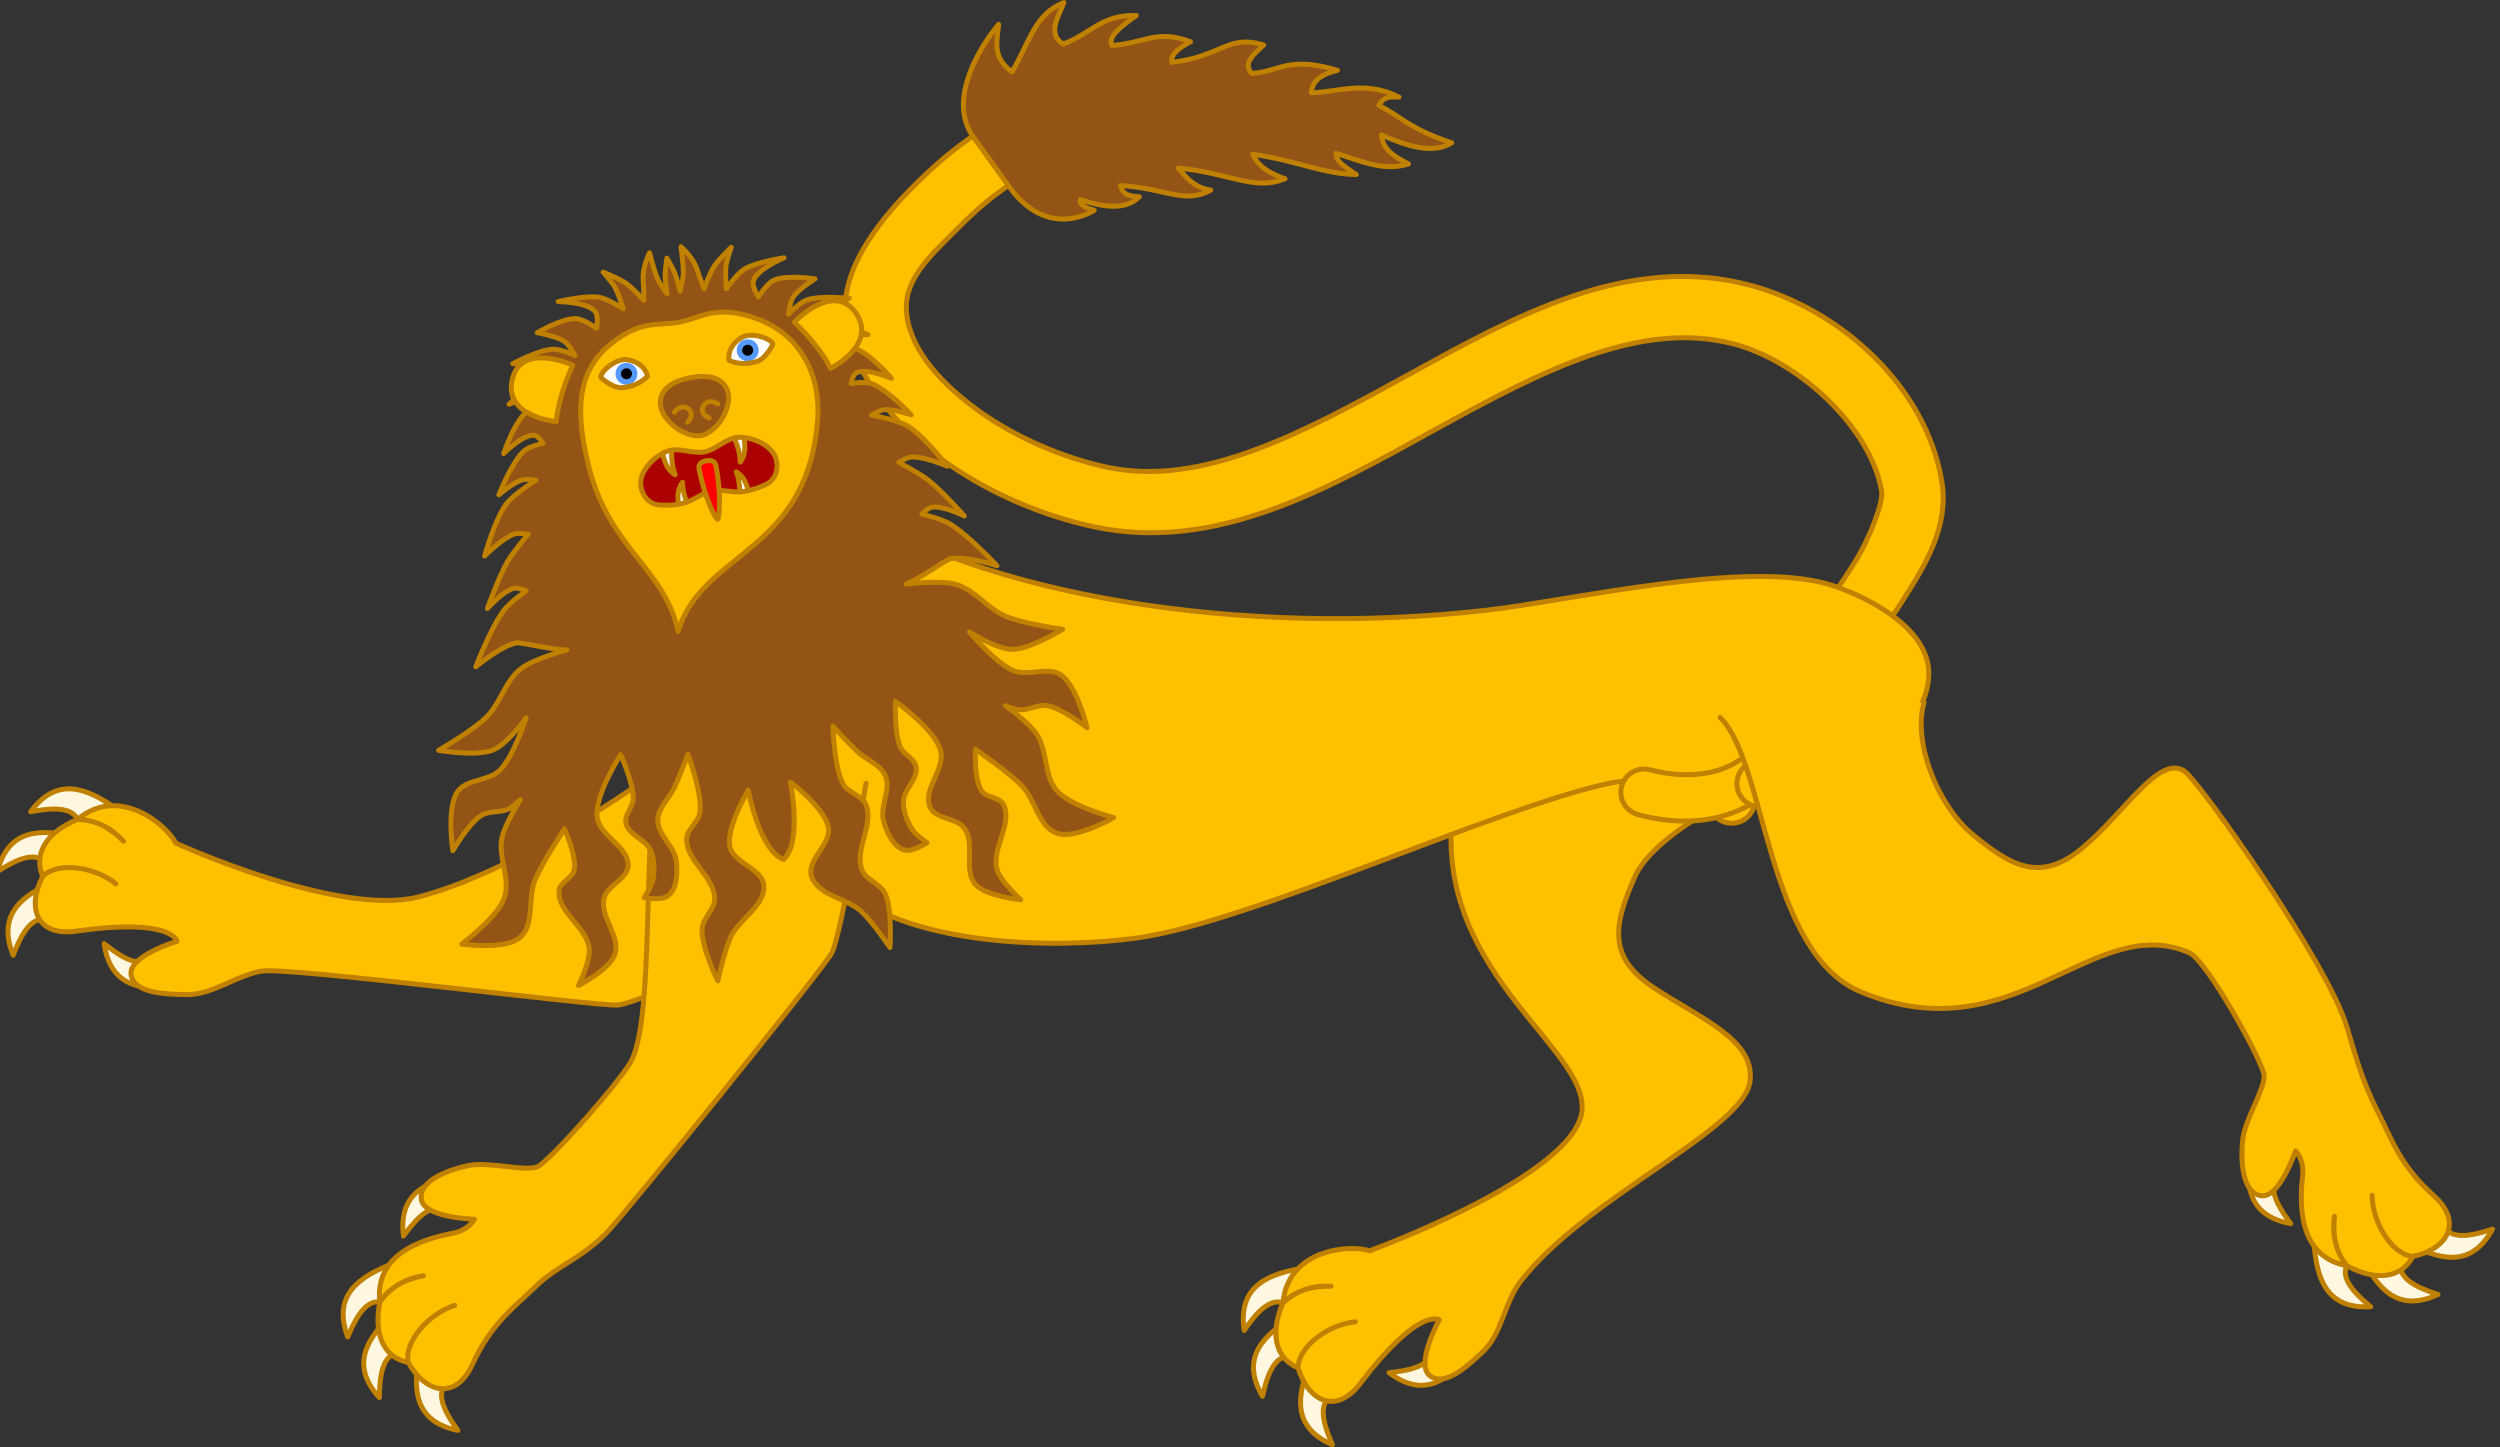 <?xml version="1.0" encoding="UTF-8" standalone="no"?>
<!-- Created with Inkscape (http://www.inkscape.org/) -->

<svg
   width="501"
   height="290.041"
   id="svg4503"
   version="1.1"
   inkscape:version="1.3 (0e150ed6c4, 2023-07-21)"
   sodipodi:docname="leopard.svg"
   inkscape:export-filename="C:\Users\厂永刄先生\Documents\GXI3CW2\,pjóŭ\Hispanie.png"
   inkscape:export-xdpi="96"
   inkscape:export-ydpi="96"
   xmlns:inkscape="http://www.inkscape.org/namespaces/inkscape"
   xmlns:sodipodi="http://sodipodi.sourceforge.net/DTD/sodipodi-0.dtd"
   xmlns:xlink="http://www.w3.org/1999/xlink"
   xmlns="http://www.w3.org/2000/svg"
   xmlns:svg="http://www.w3.org/2000/svg"
   xmlns:rdf="http://www.w3.org/1999/02/22-rdf-syntax-ns#"
   xmlns:cc="http://creativecommons.org/ns#"
   xmlns:dc="http://purl.org/dc/elements/1.1/">
  <rect width="100%" height="100%" fill="#333333" stroke="none"/>
  <defs
     id="defs4505">
    <linearGradient
       id="linearGradient20777">
      <stop
         style="stop-color:#ffffff;stop-opacity:1;"
         offset="0"
         id="stop20779" />
      <stop
         style="stop-color:#ffffff;stop-opacity:0;"
         offset="1"
         id="stop20781" />
    </linearGradient>
    <clipPath
       clipPathUnits="userSpaceOnUse"
       id="clipPath5161">
      <path
         sodipodi:nodetypes="csscsscc"
         inkscape:connector-curvature="0"
         id="path5163"
         d="m 2120.788,-898.573 v 386.945 c 0,60.446 40.8,97.588 95.85,117.048 44.377,15.687 101.473,23.236 152.961,58.241 51.488,-35.005 108.584,-42.554 152.961,-58.241 55.05,-19.46 95.85,-56.602 95.85,-117.048 v -386.945 z"
         style="fill:#002dc0;fill-opacity:1;stroke:none;stroke-width:1;stroke-linecap:butt;stroke-linejoin:miter;stroke-miterlimit:4;stroke-dasharray:none;stroke-opacity:1" />
    </clipPath>
    <clipPath
       clipPathUnits="userSpaceOnUse"
       id="clipPath9925">
      <path
         sodipodi:nodetypes="ccsscc"
         inkscape:connector-curvature="0"
         id="path9927"
         d="m 2888.22,-898.573 h -248.81 v 386.945 c 0,60.446 40.8,97.588 95.85,117.048 44.377,15.687 101.473,23.236 152.961,58.241 z"
         style="fill:#002dc0;fill-opacity:1;stroke:none;stroke-width:1;stroke-linecap:butt;stroke-linejoin:miter;stroke-miterlimit:4;stroke-dasharray:none;stroke-opacity:1" />
    </clipPath>
    <linearGradient
       inkscape:collect="always"
       id="linearGradient1637">
      <stop
         style="stop-color:#0035e0;stop-opacity:1"
         offset="0"
         id="stop1633" />
      <stop
         id="stop1641"
         offset="0.682"
         style="stop-color:#0035e0;stop-opacity:1" />
      <stop
         style="stop-color:#002dc0;stop-opacity:1"
         offset="1"
         id="stop1635" />
    </linearGradient>
    <radialGradient
       inkscape:collect="always"
       xlink:href="#linearGradient1637"
       id="radialGradient4122"
       gradientUnits="userSpaceOnUse"
       gradientTransform="matrix(0.249,0.373,-0.787,0.526,113.711,65.308)"
       cx="-52.547"
       cy="124.029"
       fx="-52.547"
       fy="124.029"
       r="110.198" />
    <radialGradient
       inkscape:collect="always"
       xlink:href="#linearGradient1637"
       id="radialGradient4132"
       gradientUnits="userSpaceOnUse"
       gradientTransform="matrix(0.249,0.373,-0.787,0.526,113.711,65.308)"
       cx="-52.547"
       cy="124.029"
       fx="-52.547"
       fy="124.029"
       r="110.198" />
    <radialGradient
       inkscape:collect="always"
       xlink:href="#linearGradient1637"
       id="radialGradient4142"
       gradientUnits="userSpaceOnUse"
       gradientTransform="matrix(0.249,0.373,-0.787,0.526,113.711,65.308)"
       cx="-52.547"
       cy="124.029"
       fx="-52.547"
       fy="124.029"
       r="110.198" />
  </defs>
  <sodipodi:namedview
     id="base"
     pagecolor="#ffffff"
     bordercolor="#666666"
     borderopacity="1.0"
     inkscape:pageopacity="0.0"
     inkscape:pageshadow="2"
     inkscape:zoom="0.99999996"
     inkscape:cx="90.000004"
     inkscape:cy="271.50001"
     inkscape:document-units="px"
     inkscape:current-layer="layer2"
     showgrid="false"
     inkscape:window-width="1920"
     inkscape:window-height="1009"
     inkscape:window-x="-8"
     inkscape:window-y="-8"
     inkscape:window-maximized="1"
     fit-margin-top="0"
     fit-margin-left="0"
     fit-margin-right="0"
     fit-margin-bottom="0"
     showguides="false"
     inkscape:guide-bbox="true"
     inkscape:snap-nodes="true"
     inkscape:snap-smooth-nodes="false"
     inkscape:object-nodes="true"
     inkscape:snap-intersection-paths="false"
     inkscape:pagecheckerboard="true"
     inkscape:object-paths="false"
     inkscape:showpageshadow="false"
     borderlayer="false"
     inkscape:deskcolor="#505050" />
  <g
     inkscape:groupmode="layer"
     id="layer2"
     inkscape:label="Layer"
     style="display:inline"
     transform="translate(-2878.334,-4.008)">
    <g
       id="g7927"
       transform="translate(-600)" />
    <g
       id="g14038"
       transform="matrix(0.643,0,0,0.643,-1180.784,218.855)" />
    <g
       id="g5469"
       style="display:inline;stroke-width:1;stroke-miterlimit:4;stroke-dasharray:none"
       transform="matrix(0.643,0,0,0.643,1574.38,-406.271)">
      <g
         style="fill:#ffe24b;fill-opacity:1;stroke-width:1.102;stroke-miterlimit:4;stroke-dasharray:none"
         transform="matrix(0.899,0,0,0.917,-1847.807,527.007)"
         id="g5471">
        <g
           style="fill:#ffe24b;fill-opacity:1;stroke-width:1.102;stroke-miterlimit:4;stroke-dasharray:none"
           id="g5473" />
        <g
           style="display:inline;fill:#ffe24b;fill-opacity:1;stroke-width:1.102;stroke-miterlimit:4;stroke-dasharray:none"
           id="g5477"
           transform="matrix(-1,0,0,1,5279.073,0)" />
      </g>
      <g
         style="fill:#ffe24b;fill-opacity:1;stroke-width:1.102;stroke-miterlimit:4;stroke-dasharray:none"
         transform="matrix(-0.899,0,0,0.917,2847.757,527.007)"
         id="g5479">
        <g
           style="fill:#ffe24b;fill-opacity:1;stroke-width:1.102;stroke-miterlimit:4;stroke-dasharray:none"
           id="g5481" />
        <g
           style="display:inline;fill:#ffe24b;fill-opacity:1;stroke-width:1.102;stroke-miterlimit:4;stroke-dasharray:none"
           id="g5485"
           transform="matrix(-1,0,0,1,5279.073,0)" />
      </g>
    </g>
    <g
       id="g34631"
       transform="matrix(0.643,0,0,0.643,219.751,-231.693)" />
    <g
       id="g34628"
       transform="matrix(0.578,0,0,0.59,1138.395,-148.453)"
       style="fill:#ffe24b;fill-opacity:1;stroke-width:1.102;stroke-miterlimit:4;stroke-dasharray:none">
      <g
         id="g34630"
         style="fill:#ffe24b;fill-opacity:1;stroke-width:1.102;stroke-miterlimit:4;stroke-dasharray:none" />
      <g
         transform="matrix(-1,0,0,1,5279.073,0)"
         id="g34632"
         style="display:inline;fill:#ffe24b;fill-opacity:1;stroke-width:1.102;stroke-miterlimit:4;stroke-dasharray:none" />
    </g>
    <g
       id="g34634"
       transform="matrix(-0.578,0,0,0.59,4159.15,-148.453)"
       style="fill:#ffe24b;fill-opacity:1;stroke-width:1.102;stroke-miterlimit:4;stroke-dasharray:none">
      <g
         id="g34636"
         style="fill:#ffe24b;fill-opacity:1;stroke-width:1.102;stroke-miterlimit:4;stroke-dasharray:none" />
      <g
         transform="matrix(-1,0,0,1,5279.073,0)"
         id="g34638"
         style="display:inline;fill:#ffe24b;fill-opacity:1;stroke-width:1.102;stroke-miterlimit:4;stroke-dasharray:none" />
    </g>
    <g
       style="fill:#ffe24b;fill-opacity:1;stroke-width:1.102;stroke-miterlimit:4;stroke-dasharray:none"
       transform="matrix(0.578,0,0,0.59,2604.55,-257.769)"
       id="g17894">
      <g
         style="fill:#ffe24b;fill-opacity:1;stroke-width:1.102;stroke-miterlimit:4;stroke-dasharray:none"
         id="g17896" />
      <g
         style="display:inline;fill:#ffe24b;fill-opacity:1;stroke-width:1.102;stroke-miterlimit:4;stroke-dasharray:none"
         id="g17898"
         transform="matrix(-1,0,0,1,5279.073,0)" />
    </g>
    <g
       style="fill:#ffe24b;fill-opacity:1;stroke-width:1.102;stroke-miterlimit:4;stroke-dasharray:none"
       transform="matrix(-0.578,0,0,0.59,5625.305,-257.769)"
       id="g17900">
      <g
         style="fill:#ffe24b;fill-opacity:1;stroke-width:1.102;stroke-miterlimit:4;stroke-dasharray:none"
         id="g17902" />
      <g
         style="display:inline;fill:#ffe24b;fill-opacity:1;stroke-width:1.102;stroke-miterlimit:4;stroke-dasharray:none"
         id="g17904"
         transform="matrix(-1,0,0,1,5279.073,0)" />
    </g>
    <g
       style="display:inline;fill:#ffdb43;fill-opacity:1;stroke:#806600;stroke-width:1.108;stroke-miterlimit:4;stroke-dasharray:none;stroke-opacity:1"
       id="g40608"
       transform="matrix(-0.581,0,0,-0.581,890.203,861.488)" />
    <g
       id="g14038-0"
       transform="matrix(0.451,0,0,0.451,-648.074,257.249)" />
    <g
       id="g5469-5"
       style="display:inline;stroke-width:1;stroke-miterlimit:4;stroke-dasharray:none"
       transform="matrix(0.451,0,0,0.451,1282.9,-180.875)">
      <g
         style="fill:#ffe24b;fill-opacity:1;stroke-width:1.102;stroke-miterlimit:4;stroke-dasharray:none"
         transform="matrix(0.899,0,0,0.917,-1847.807,527.007)"
         id="g5471-4">
        <g
           style="fill:#ffe24b;fill-opacity:1;stroke-width:1.102;stroke-miterlimit:4;stroke-dasharray:none"
           id="g5473-9" />
        <g
           style="display:inline;fill:#ffe24b;fill-opacity:1;stroke-width:1.102;stroke-miterlimit:4;stroke-dasharray:none"
           id="g5477-6"
           transform="matrix(-1,0,0,1,5279.073,0)" />
      </g>
      <g
         style="fill:#ffe24b;fill-opacity:1;stroke-width:1.102;stroke-miterlimit:4;stroke-dasharray:none"
         transform="matrix(-0.899,0,0,0.917,2847.757,527.007)"
         id="g5479-4">
        <g
           style="fill:#ffe24b;fill-opacity:1;stroke-width:1.102;stroke-miterlimit:4;stroke-dasharray:none"
           id="g5481-8" />
        <g
           style="display:inline;fill:#ffe24b;fill-opacity:1;stroke-width:1.102;stroke-miterlimit:4;stroke-dasharray:none"
           id="g5485-3"
           transform="matrix(-1,0,0,1,5279.073,0)" />
      </g>
    </g>
    <g
       id="g34631-0"
       transform="matrix(0.451,0,0,0.451,333.5,-58.521)" />
    <g
       id="g34628-9"
       transform="matrix(0.405,0,0,0.413,977.337,-0.181)"
       style="fill:#ffe24b;fill-opacity:1;stroke-width:1.102;stroke-miterlimit:4;stroke-dasharray:none">
      <g
         id="g34630-6"
         style="fill:#ffe24b;fill-opacity:1;stroke-width:1.102;stroke-miterlimit:4;stroke-dasharray:none" />
      <g
         transform="matrix(-1,0,0,1,5279.073,0)"
         id="g34632-0"
         style="display:inline;fill:#ffe24b;fill-opacity:1;stroke-width:1.102;stroke-miterlimit:4;stroke-dasharray:none" />
    </g>
    <g
       id="g34634-2"
       transform="matrix(-0.405,0,0,0.413,3094.453,-0.181)"
       style="fill:#ffe24b;fill-opacity:1;stroke-width:1.102;stroke-miterlimit:4;stroke-dasharray:none">
      <g
         id="g34636-6"
         style="fill:#ffe24b;fill-opacity:1;stroke-width:1.102;stroke-miterlimit:4;stroke-dasharray:none" />
      <g
         transform="matrix(-1,0,0,1,5279.073,0)"
         id="g34638-8"
         style="display:inline;fill:#ffe24b;fill-opacity:1;stroke-width:1.102;stroke-miterlimit:4;stroke-dasharray:none" />
    </g>
    <g
       style="fill:#ffe24b;fill-opacity:1;stroke-width:1.102;stroke-miterlimit:4;stroke-dasharray:none"
       transform="matrix(0.405,0,0,0.413,2004.902,-76.797)"
       id="g17894-5">
      <g
         style="fill:#ffe24b;fill-opacity:1;stroke-width:1.102;stroke-miterlimit:4;stroke-dasharray:none"
         id="g17896-4" />
      <g
         style="display:inline;fill:#ffe24b;fill-opacity:1;stroke-width:1.102;stroke-miterlimit:4;stroke-dasharray:none"
         id="g17898-4"
         transform="matrix(-1,0,0,1,5279.073,0)" />
    </g>
    <g
       style="fill:#ffe24b;fill-opacity:1;stroke-width:1.102;stroke-miterlimit:4;stroke-dasharray:none"
       transform="matrix(-0.405,0,0,0.413,4122.018,-76.797)"
       id="g17900-7">
      <g
         style="fill:#ffe24b;fill-opacity:1;stroke-width:1.102;stroke-miterlimit:4;stroke-dasharray:none"
         id="g17902-9" />
      <g
         style="display:inline;fill:#ffe24b;fill-opacity:1;stroke-width:1.102;stroke-miterlimit:4;stroke-dasharray:none"
         id="g17904-0"
         transform="matrix(-1,0,0,1,5279.073,0)" />
    </g>
    <g
       style="display:inline;fill:#ffdb43;fill-opacity:1;stroke:#806600;stroke-width:1.108;stroke-miterlimit:4;stroke-dasharray:none;stroke-opacity:1"
       id="g40608-6"
       transform="matrix(-0.407,0,0,-0.407,803.391,707.642)" />
    <g
       id="g2882" />
    <g
       id="g4238"
       transform="translate(3808.484,-968.596)" />
    <g
       id="g26"
       style="fill:#ffc000;fill-opacity:1;stroke-width:0.691;stroke-dasharray:none"
       transform="matrix(1.447,0,0,1.447,-1394.798,88.685)">
      <g
         transform="matrix(1.216,-0.389,0.389,1.216,3161.789,-165.657)"
         id="g5116-9"
         style="fill:#ffc000;fill-opacity:1;stroke:#c08000;stroke-width:0.541;stroke-linecap:round;stroke-linejoin:round;stroke-miterlimit:4;stroke-dasharray:none;stroke-opacity:1"
         inkscape:transform-center-x="39.9702"
         inkscape:transform-center-y="44.838946">
        <path
           sodipodi:nodetypes="ccc"
           inkscape:connector-curvature="0"
           id="path5106-7"
           d="m -91.772,207.137 c -1.42,-1.113 -3.747,0.685 -4.911,1.562 0.8,-4.816 4.315,-5.073 8.345,-4.466"
           style="fill:#fff7df;fill-opacity:1;stroke:#c08000;stroke-width:0.541;stroke-linecap:round;stroke-linejoin:round;stroke-miterlimit:4;stroke-dasharray:none;stroke-opacity:1" />
        <path
           style="fill:#fff7df;fill-opacity:1;stroke:#c08000;stroke-width:0.541;stroke-linecap:round;stroke-linejoin:round;stroke-miterlimit:4;stroke-dasharray:none;stroke-opacity:1"
           d="m -92.995,212.838 c -1.733,-0.504 -3.222,2.031 -3.976,3.279 -1.052,-4.768 2.114,-6.316 6.08,-7.253"
           id="path5108-1-7"
           inkscape:connector-curvature="0"
           sodipodi:nodetypes="ccc" />
        <path
           sodipodi:nodetypes="ccc"
           inkscape:connector-curvature="0"
           id="path5110-3-0"
           d="m -90.081,218.44 c -1.695,0.62 -1.393,3.545 -1.261,4.997 -3.671,-3.219 -2.037,-6.341 0.603,-9.445"
           style="fill:#fff7df;fill-opacity:1;stroke:#c08000;stroke-width:0.541;stroke-linecap:round;stroke-linejoin:round;stroke-miterlimit:4;stroke-dasharray:none;stroke-opacity:1" />
        <path
           style="fill:#fff7df;fill-opacity:1;stroke:#c08000;stroke-width:0.541;stroke-linecap:round;stroke-linejoin:round;stroke-miterlimit:4;stroke-dasharray:none;stroke-opacity:1"
           d="m -78.013,217.124 c -0.795,1.62 -3.672,1.013 -5.102,0.73 2.815,3.989 6.092,2.691 9.456,0.392"
           id="path5112-2"
           inkscape:connector-curvature="0"
           sodipodi:nodetypes="ccc" />
        <path
           sodipodi:nodetypes="csscccccccscssssssc"
           inkscape:connector-curvature="0"
           id="path5114-0-9"
           d="m -30.914,148.931 c -8.802,2.69 -22.548,3.045 -27.143,13.205 -7.448,16.47 7.376,29.814 3.133,35.742 -4.2,5.867 -26.173,6.742 -26.173,6.742 -1.797,-1.322 -8.36,-2.885 -10.675,2.518 2.017,-0.921 3.819,-0.771 5.524,-0.134 -1.688,-0.562 -3.563,-0.83 -5.524,0.134 -2.66,3.076 -2.365,5.737 -0.581,7.21 0.776,-2.265 4.695,-3.468 7.443,-2.859 -2.749,-0.609 -6.668,0.594 -7.443,2.859 -0.044,3.908 2.438,6.104 5.9,3.681 8.66,-6.063 10.277,-3.977 10.277,-3.977 0,0 -3.986,3.783 -2.819,5.469 1.196,1.729 4.365,0.172 6.266,-0.728 2.599,-1.231 3.835,-4.363 6.2,-5.999 9.486,-6.565 28.137,-8.309 30.352,-13.122 1.922,-4.178 -3.202,-8.22 -6.97,-12.986 -3.739,-4.728 -1.776,-7.853 1.796,-11.916 3.258,-3.706 14.354,-5.894 18.597,-4.505"
           style="fill:#ffc000;fill-opacity:1;stroke:#c08000;stroke-width:0.541;stroke-linecap:round;stroke-linejoin:round;stroke-miterlimit:4;stroke-dasharray:none;stroke-opacity:1" />
      </g>
      <g
         transform="matrix(1.251,0.257,-0.257,1.251,3130.765,-53.542)"
         style="fill:#ffc000;fill-opacity:1;stroke:#c08000;stroke-width:0.541;stroke-linecap:round;stroke-linejoin:round;stroke-miterlimit:4;stroke-dasharray:none;stroke-opacity:1"
         id="g5128-4-7"
         inkscape:transform-center-x="77.948991"
         inkscape:transform-center-y="-0.29544396">
        <path
           style="fill:#fff7df;fill-opacity:1;stroke:#c08000;stroke-width:0.541;stroke-linecap:round;stroke-linejoin:round;stroke-miterlimit:4;stroke-dasharray:none;stroke-opacity:1"
           d="m -110.936,109.524 c -1.077,-1.447 -3.795,-0.325 -5.149,0.215 2.038,-4.437 5.497,-3.76 9.225,-2.114"
           id="path5118-9"
           inkscape:connector-curvature="0"
           sodipodi:nodetypes="ccc" />
        <path
           sodipodi:nodetypes="ccc"
           inkscape:connector-curvature="0"
           id="path5120-4-3"
           d="m -113.615,114.702 c -1.539,-0.942 -3.643,1.113 -4.698,2.118 0.239,-4.877 3.701,-5.537 7.773,-5.399"
           style="fill:#fff7df;fill-opacity:1;stroke:#c08000;stroke-width:0.541;stroke-linecap:round;stroke-linejoin:round;stroke-miterlimit:4;stroke-dasharray:none;stroke-opacity:1" />
        <path
           style="fill:#fff7df;fill-opacity:1;stroke:#c08000;stroke-width:0.541;stroke-linecap:round;stroke-linejoin:round;stroke-miterlimit:4;stroke-dasharray:none;stroke-opacity:1"
           d="m -112.277,120.874 c -1.798,0.153 -2.276,3.054 -2.531,4.489 -2.696,-4.071 -0.298,-6.653 3.066,-8.954"
           id="path5122-0"
           inkscape:connector-curvature="0"
           sodipodi:nodetypes="ccc" />
        <path
           sodipodi:nodetypes="ccc"
           inkscape:connector-curvature="0"
           id="path5124-1-5"
           d="m -100.288,122.777 c -1.193,1.354 -3.809,0.012 -5.114,-0.637 1.667,4.589 5.17,4.198 9.021,2.865"
           style="fill:#fff7df;fill-opacity:1;stroke:#c08000;stroke-width:0.541;stroke-linecap:round;stroke-linejoin:round;stroke-miterlimit:4;stroke-dasharray:none;stroke-opacity:1" />
        <path
           style="fill:#ffc000;fill-opacity:1;stroke:#c08000;stroke-width:0.541;stroke-linecap:round;stroke-linejoin:round;stroke-miterlimit:4;stroke-dasharray:none;stroke-opacity:1"
           d="m -48.381,89.491 c 0,0 -13.023,15.088 -24.568,20.789 -8.078,3.988 -27.025,-0.378 -27.025,-0.378 -1.386,-1.748 -7.308,-4.982 -10.961,-0.378 2.188,-0.358 3.887,0.261 5.365,1.323 -1.481,-0.986 -3.219,-1.737 -5.365,-1.323 -3.375,2.268 -3.79,4.914 -2.457,6.804 1.344,-1.982 5.442,-2.111 7.933,-0.801 -2.492,-1.31 -6.589,-1.18 -7.933,0.801 -1.07,3.758 0.747,6.531 4.725,5.103 9.949,-3.572 10.961,-1.134 10.961,-1.134 0,0 -4.84,2.602 -4.158,4.536 0.7,1.983 4.167,1.314 6.237,0.945 2.831,-0.504 4.88,-3.114 7.56,-4.158 2.69,-1.048 36.267,-3.543 38.554,-4.158 2.016,-0.542 15.686,-10.394 15.686,-10.394"
           id="path5126-8-3"
           inkscape:connector-curvature="0"
           sodipodi:nodetypes="cscccccccscssssc" />
      </g>
      <path
         sodipodi:nodetypes="sssssssssssssssssssss"
         inkscape:connector-curvature="0"
         id="path5130-6-4"
         d="m 3070.232,-14.984 c 0.89,8.289 6.351,14.929 12.896,19.796 6.545,4.867 14.406,8.142 21.627,9.656 17.038,3.571 32.706,-5.568 47.38,-13.644 14.674,-8.076 28.25,-15.073 41.105,-11.696 9.132,2.399 19.033,11.704 20.461,20.446 0.221,1.354 -1.49,6.264 -3.968,10.16 -2.478,3.896 -3.259,4.844 -5.122,6.954 -3.758,4.258 2.697,9.856 6.38,5.533 1.825,-2.143 3.004,-3.455 5.867,-7.957 2.863,-4.502 6.185,-9.873 5.176,-16.051 -2.175,-13.313 -14.167,-23.975 -26.649,-27.254 -16.879,-4.435 -32.605,4.366 -47.321,12.465 -14.716,8.099 -28.528,15.512 -41.579,12.777 -5.986,-1.255 -12.953,-4.176 -18.319,-8.166 -5.366,-3.99 -9.476,-8.825 -9.547,-13.981 -0.056,-4.12 3.652,-7.459 6.351,-10.185 3.789,-3.827 5.466,-5.079 7.768,-6.699 4.656,-3.277 -0.356,-10.231 -4.937,-6.851 -2.265,1.671 -4.471,3.168 -8.823,7.6 -4.53,4.613 -9.387,11.129 -8.746,17.096 z"
         style="color:#000000;font-style:normal;font-variant:normal;font-weight:normal;font-stretch:normal;font-size:medium;line-height:normal;font-family:sans-serif;font-variant-ligatures:normal;font-variant-position:normal;font-variant-caps:normal;font-variant-numeric:normal;font-variant-alternates:normal;font-feature-settings:normal;text-indent:0;text-align:start;text-decoration:none;text-decoration-line:none;text-decoration-style:solid;text-decoration-color:#000000;letter-spacing:normal;word-spacing:normal;text-transform:none;writing-mode:lr-tb;direction:ltr;text-orientation:mixed;dominant-baseline:auto;baseline-shift:baseline;text-anchor:start;white-space:normal;shape-padding:0;clip-rule:nonzero;display:inline;overflow:visible;visibility:visible;isolation:auto;mix-blend-mode:normal;color-interpolation:sRGB;color-interpolation-filters:linearRGB;solid-color:#000000;solid-opacity:1;fill:#ffc000;fill-opacity:1;fill-rule:nonzero;stroke:#c08000;stroke-width:0.691;stroke-linecap:round;stroke-linejoin:round;stroke-miterlimit:4;stroke-dasharray:none;stroke-dashoffset:0;stroke-opacity:1;color-rendering:auto;image-rendering:auto;shape-rendering:auto;text-rendering:auto;enable-background:accumulate"
         inkscape:transform-center-x="73.687798"
         inkscape:transform-center-y="-37.079737" />
      <path
         sodipodi:nodetypes="cssssssscc"
         inkscape:connector-curvature="0"
         id="path5132-1-3"
         d="m 3050.508,32.902 c 0,0 10.944,24.672 19.839,31.936 9.234,7.542 28.548,8.19 40.354,6.526 15.794,-2.227 49.673,-18.094 65.277,-21.401 8.231,-1.744 17.255,3.888 25.215,1.162 7.888,-2.702 18.849,-7.894 19.035,-16.23 0.134,-5.992 -7.476,-10.328 -13.148,-12.265 -11.361,-3.879 -35.935,1.944 -47.86,3.329 -34.084,3.959 -70.685,-2.104 -89.257,-14.823 z"
         style="fill:#ffc000;fill-opacity:1;stroke:#c08000;stroke-width:0.691;stroke-linecap:round;stroke-linejoin:round;stroke-miterlimit:4;stroke-dasharray:none;stroke-opacity:1" />
      <g
         transform="matrix(0.33,-1.233,1.233,0.33,2998.762,-33.189)"
         id="g5140-6-5"
         style="fill:#ffc000;fill-opacity:1;stroke:#c08000;stroke-width:0.541;stroke-linecap:round;stroke-linejoin:round;stroke-miterlimit:4;stroke-dasharray:none;stroke-opacity:1">
        <path
           style="opacity:1;fill:#ffc000;fill-opacity:1;fill-rule:nonzero;stroke:#c08000;stroke-width:0.541;stroke-linecap:round;stroke-linejoin:round;stroke-miterlimit:4;stroke-dasharray:none;stroke-dashoffset:0;stroke-opacity:1;paint-order:markers fill stroke"
           d="m -22.837,164.264 a 2.516,2.516 0 0 1 -2.516,2.516 2.516,2.516 0 0 1 -2.516,-2.516 2.516,2.516 0 0 1 2.516,-2.516 2.516,2.516 0 0 1 2.516,2.516 z"
           id="path5134-9"
           inkscape:connector-curvature="0" />
        <path
           inkscape:connector-curvature="0"
           style="opacity:1;fill:#ffc000;fill-opacity:1;fill-rule:nonzero;stroke:#c08000;stroke-width:0.541;stroke-linecap:round;stroke-linejoin:round;stroke-miterlimit:4;stroke-dasharray:none;stroke-dashoffset:0;stroke-opacity:1;paint-order:markers fill stroke"
           d="m -17.693,165.712 c -5.143,-1.447 -6.783,-6.686 -6.787,-10.859 -0.001,-1.389 -1.126,-2.516 -2.516,-2.516 -1.389,0 -2.516,1.126 -2.516,2.516 0,5.063 1.644,9.411 5.218,12.456"
           id="path5136-1-2"
           sodipodi:nodetypes="cscsc" />
        <path
           id="path5138-4-9"
           d="m -20.321,166.78 a 2.516,2.516 0 0 1 -2.516,2.516 2.516,2.516 0 0 1 -2.516,-2.516 2.516,2.516 0 0 1 2.516,-2.516 2.516,2.516 0 0 1 2.516,2.516 z"
           style="opacity:1;fill:#ffc000;fill-opacity:1;fill-rule:nonzero;stroke:#c08000;stroke-width:0.541;stroke-linecap:round;stroke-linejoin:round;stroke-miterlimit:4;stroke-dasharray:none;stroke-dashoffset:0;stroke-opacity:1;paint-order:markers fill stroke"
           inkscape:connector-curvature="0" />
      </g>
      <g
         transform="matrix(0.902,-0.903,0.903,0.902,3006.867,-77.162)"
         id="g5154-7-4"
         style="fill:#ffc000;fill-opacity:1;stroke:#c08000;stroke-width:0.541;stroke-linecap:round;stroke-linejoin:round;stroke-miterlimit:4;stroke-dasharray:none;stroke-opacity:1"
         inkscape:transform-center-x="40.025684"
         inkscape:transform-center-y="45.044304">
        <g
           id="g5144-6-8"
           transform="rotate(7.978,-102.446,129.137)"
           style="fill:#ffc000;fill-opacity:1;stroke:#c08000;stroke-width:0.541;stroke-linecap:round;stroke-linejoin:round;stroke-miterlimit:4;stroke-dasharray:none;stroke-opacity:1">
          <path
             sodipodi:nodetypes="ccc"
             inkscape:connector-curvature="0"
             id="path5142-82-2"
             d="m -102.074,107.002 c -0.933,-1.544 -3.746,-0.688 -5.146,-0.28 2.455,-4.22 5.833,-3.214 9.386,-1.218"
             style="fill:#fff7df;fill-opacity:1;stroke:#c08000;stroke-width:0.541;stroke-linecap:round;stroke-linejoin:round;stroke-miterlimit:4;stroke-dasharray:none;stroke-opacity:1" />
        </g>
        <path
           style="fill:#fff7df;fill-opacity:1;stroke:#c08000;stroke-width:0.541;stroke-linecap:round;stroke-linejoin:round;stroke-miterlimit:4;stroke-dasharray:none;stroke-opacity:1"
           d="m -110.936,109.524 c -1.077,-1.447 -3.795,-0.325 -5.149,0.215 2.038,-4.437 5.497,-3.76 9.225,-2.114"
           id="path5146-3"
           inkscape:connector-curvature="0"
           sodipodi:nodetypes="ccc" />
        <path
           sodipodi:nodetypes="ccc"
           inkscape:connector-curvature="0"
           id="path5148-4-4"
           d="m -113.615,114.702 c -1.539,-0.942 -3.643,1.113 -4.698,2.118 0.239,-4.877 3.701,-5.537 7.773,-5.399"
           style="fill:#fff7df;fill-opacity:1;stroke:#c08000;stroke-width:0.541;stroke-linecap:round;stroke-linejoin:round;stroke-miterlimit:4;stroke-dasharray:none;stroke-opacity:1" />
        <path
           style="fill:#fff7df;fill-opacity:1;stroke:#c08000;stroke-width:0.541;stroke-linecap:round;stroke-linejoin:round;stroke-miterlimit:4;stroke-dasharray:none;stroke-opacity:1"
           d="m -112.277,120.874 c -1.798,0.153 -2.276,3.054 -2.531,4.489 -2.696,-4.071 -0.298,-6.653 3.066,-8.954"
           id="path5150-4"
           inkscape:connector-curvature="0"
           sodipodi:nodetypes="ccc" />
        <path
           style="fill:#ffc000;fill-opacity:1;stroke:#c08000;stroke-width:0.541;stroke-linecap:round;stroke-linejoin:round;stroke-miterlimit:4;stroke-dasharray:none;stroke-opacity:1"
           d="m -32.506,78.719 c 0,0 -10.781,6.906 -15.875,10.772 -8.545,6.486 -19.289,18.775 -24.568,20.789 -1.922,0.733 -14.4,1.526 -15.581,0.941 -1.357,-0.672 -3.259,-4.119 -5.112,-5.347 -1.753,-1.161 -4.936,-2.715 -6.22,-1.05 -1.252,1.624 2.533,5.607 2.533,5.607 0,0 -1.24,0.399 -2.646,-0.529 -1.705,-1.125 -7.308,-4.982 -10.961,-0.378 2.188,-0.358 3.887,0.261 5.365,1.323 -1.481,-0.986 -3.219,-1.737 -5.365,-1.323 -3.375,2.268 -3.79,4.914 -2.457,6.804 1.344,-1.982 5.442,-2.111 7.933,-0.801 -2.492,-1.31 -6.589,-1.18 -7.933,0.801 -1.07,3.758 0.759,6.564 4.725,5.103 4.617,-1.701 7.289,-1.195 10.961,-1.134 3.242,0.054 5.603,1.404 9.638,1.323 2.887,-0.058 36.267,-3.543 38.554,-4.158 2.016,-0.542 15.686,-10.394 15.686,-10.394"
           id="path5152-9-1"
           inkscape:connector-curvature="0"
           sodipodi:nodetypes="cssssscsccccccssssc" />
      </g>
      <path
         sodipodi:nodetypes="cccccccccccccccccccccccccccccc"
         inkscape:connector-curvature="0"
         id="path5182-7"
         d="m 3087.802,-39.68 c -3.512,-5.126 1.06,-12.43 3.597,-15.458 -0.184,2.246 -0.986,4.531 1.86,6.581 2.481,-4.319 3.224,-8.067 7.183,-9.605 -0.814,2.075 -2.345,4.296 -0.108,5.751 3.878,-1.449 5.296,-4.105 10.132,-3.956 -2.034,1.461 -4.006,2.916 -3.371,4.142 4.77,-0.357 6.116,-2.266 10.88,-0.51 -2.118,1.1 -2.75,2.021 -2.593,2.848 6.917,-0.775 7.744,-3.938 12.721,-2.399 -1.308,1.253 -2.946,2.481 -1.661,3.936 3.877,-0.208 4.946,-2.489 11.891,-0.431 -2.744,0.655 -3.53,1.796 -3.629,3.106 3.692,-0.062 7.441,-1.774 12.149,0.605 -1.04,-0.051 -2.093,-0.155 -2.799,1.138 3.337,1.727 4.276,3.268 10.099,5.189 -2.582,1.592 -6.066,0.527 -9.739,-1.096 0.172,2.128 1.942,3.088 3.753,4.018 -3.476,1.13 -6.739,-0.474 -10.05,-1.459 -0.037,1.22 1.546,2.036 2.821,2.93 -4.677,-0.058 -8.104,-1.919 -14.349,-2.809 0.871,1.924 2.619,2.732 4.479,3.397 -4.29,1.721 -7.486,-0.75 -14.791,-1.488 1.122,1.345 2.206,2.722 4.505,3.06 -3.664,2.017 -6.313,-0.288 -12.486,-0.632 0.225,1.331 1.381,1.478 2.589,1.556 -1.43,1.42 -3.806,1.892 -8.16,0.382 -0.184,0.912 0.98,1.151 1.916,1.504 -3.712,2.103 -8.25,1.753 -11.903,-3.451 z"
         style="fill:#935415;fill-opacity:1;stroke:#c08000;stroke-width:0.691;stroke-linecap:round;stroke-linejoin:round;stroke-miterlimit:4;stroke-dasharray:none;stroke-opacity:1"
         inkscape:transform-center-x="103.59951"
         inkscape:transform-center-y="-83.077718" />
      <g
         id="g5196-3"
         transform="matrix(-0.596,-1.129,1.129,-0.596,3088.34,56.802)"
         style="fill:#ffc000;fill-opacity:1;stroke:#c08000;stroke-width:0.541;stroke-linecap:round;stroke-linejoin:round;stroke-miterlimit:4;stroke-dasharray:none;stroke-opacity:1"
         inkscape:transform-center-x="-31.835613"
         inkscape:transform-center-y="45.431205">
        <g
           id="g5186-8-9"
           transform="rotate(7.978,-102.446,129.137)"
           style="fill:#ffc000;fill-opacity:1;stroke:#c08000;stroke-width:0.541;stroke-linecap:round;stroke-linejoin:round;stroke-miterlimit:4;stroke-dasharray:none;stroke-opacity:1">
          <path
             sodipodi:nodetypes="ccc"
             inkscape:connector-curvature="0"
             id="path5184-4"
             d="m -102.074,107.002 c -0.933,-1.544 -3.746,-0.688 -5.146,-0.28 2.455,-4.22 5.833,-3.214 9.386,-1.218"
             style="fill:#fff7df;fill-opacity:1;stroke:#c08000;stroke-width:0.541;stroke-linecap:round;stroke-linejoin:round;stroke-miterlimit:4;stroke-dasharray:none;stroke-opacity:1" />
        </g>
        <path
           style="fill:#fff7df;fill-opacity:1;stroke:#c08000;stroke-width:0.541;stroke-linecap:round;stroke-linejoin:round;stroke-miterlimit:4;stroke-dasharray:none;stroke-opacity:1"
           d="m -110.936,109.524 c -1.077,-1.447 -3.795,-0.325 -5.149,0.215 2.038,-4.437 5.497,-3.76 9.225,-2.114"
           id="path5188-4-8"
           inkscape:connector-curvature="0"
           sodipodi:nodetypes="ccc" />
        <path
           sodipodi:nodetypes="ccc"
           inkscape:connector-curvature="0"
           id="path5190-1-5"
           d="m -113.615,114.702 c -1.539,-0.942 -3.643,1.113 -4.698,2.118 0.239,-4.877 3.701,-5.537 7.773,-5.399"
           style="fill:#fff7df;fill-opacity:1;stroke:#c08000;stroke-width:0.541;stroke-linecap:round;stroke-linejoin:round;stroke-miterlimit:4;stroke-dasharray:none;stroke-opacity:1" />
        <path
           style="fill:#fff7df;fill-opacity:1;stroke:#c08000;stroke-width:0.541;stroke-linecap:round;stroke-linejoin:round;stroke-miterlimit:4;stroke-dasharray:none;stroke-opacity:1"
           d="m -112.277,120.874 c -1.798,0.153 -2.276,3.054 -2.531,4.489 -2.696,-4.071 -0.298,-6.653 3.066,-8.954"
           id="path5192-0"
           inkscape:connector-curvature="0"
           sodipodi:nodetypes="ccc" />
        <path
           style="fill:#ffc000;fill-opacity:1;stroke:#c08000;stroke-width:0.541;stroke-linecap:round;stroke-linejoin:round;stroke-miterlimit:4;stroke-dasharray:none;stroke-opacity:1"
           d="m -26.605,77.168 c -6.606,2.174 -24.885,-7.491 -33.472,-0.379 -13.921,11.53 -3.916,26.276 -12.872,33.49 -1.602,1.29 -14.4,1.526 -15.581,0.941 -1.357,-0.672 -3.259,-4.119 -5.112,-5.347 -1.753,-1.161 -4.936,-2.715 -6.22,-1.05 -1.252,1.624 2.533,5.607 2.533,5.607 0,0 -1.24,0.399 -2.646,-0.529 -1.705,-1.125 -7.308,-4.982 -10.961,-0.378 2.188,-0.358 3.887,0.261 5.365,1.323 -1.481,-0.986 -3.219,-1.737 -5.365,-1.323 -3.375,2.268 -3.79,4.914 -2.457,6.804 1.344,-1.982 5.442,-2.111 7.933,-0.801 -2.492,-1.31 -6.589,-1.18 -7.933,0.801 -1.07,3.758 0.759,6.564 4.725,5.103 4.617,-1.701 7.289,-1.195 10.961,-1.134 3.242,0.054 5.685,0.511 9.638,1.323 7.048,1.448 30.935,-1.695 32.75,-2.597 3.006,-1.495 -0.843,-7.693 -2.137,-13.629 -1.284,-5.89 1.85,-7.836 6.843,-9.919 4.554,-1.9 11.918,-1.085 15.121,2.026"
           id="path5194-3-3"
           inkscape:connector-curvature="0"
           sodipodi:nodetypes="cssssscsccccccssssssc" />
      </g>
      <g
         id="g25"
         transform="rotate(-10.977,3341.394,3259.502)"
         style="fill:#ffc000;fill-opacity:1;stroke-width:0.691;stroke-dasharray:none">
        <path
           style="fill:#935415;fill-opacity:1;stroke:#c08000;stroke-width:0.691;stroke-linecap:round;stroke-linejoin:round;stroke-miterlimit:4;stroke-dasharray:none;stroke-opacity:1;paint-order:normal"
           d="m 3675.13,-16.426 c -0.161,1.368 -0.188,2.208 -0.188,2.208 0,0 -0.779,-1.612 -0.938,-2.482 -0.242,-1.32 -0.353,-3.546 -0.353,-3.546 0,0 -1.41,1.785 -1.587,3.543 -0.099,0.981 -0.444,2.77 -0.444,2.77 0,0 -1.173,-1.962 -1.961,-2.776 -0.823,-0.85 -2.832,-2.14 -2.832,-2.14 0,0 0.928,1.542 1.21,2.389 0.332,1.007 0.553,3.136 0.553,3.136 0,0 -1.797,-1.759 -2.939,-2.195 -1.786,-0.682 -5.713,-0.504 -5.713,-0.504 0,0 3.915,0.779 4.772,2.327 0.376,0.679 -0.246,2.317 -0.246,2.317 0,0 -1.537,-1.62 -2.566,-1.867 -1.846,-0.442 -5.622,0.9 -5.622,0.9 0,0 2.57,0.968 3.482,1.933 0.552,0.584 1.051,2.171 1.051,2.171 0,0 -1.756,-1.269 -2.787,-1.438 -1.96,-0.322 -5.892,0.896 -5.892,0.896 0,0 2.992,0.501 4.191,1.348 0.691,0.488 1.539,2.016 1.539,2.016 0,0 -1.461,-0.555 -2.206,-0.46 -1.883,0.24 -5.104,2.525 -5.104,2.525 0,0 3.524,-0.798 4.8,0.169 0.362,0.275 0.415,1.3 0.415,1.3 0,0 -1.948,-0.467 -2.804,-0.09 -2.079,0.917 -4.436,5.177 -4.436,5.177 0,0 3.084,-2.152 4.661,-1.667 0.516,0.159 0.955,1.307 0.955,1.307 0,0 -1.908,0.05 -2.704,0.505 -2.049,1.171 -4.654,5.336 -4.654,5.336 0,0 2.301,-1.309 3.579,-1.411 0.622,-0.05 1.829,0.401 1.829,0.401 0,0 -3.366,1.293 -4.671,2.476 -1.918,1.739 -4.29,6.474 -4.29,6.474 0,0 2.958,-2.013 4.668,-2.207 0.62,-0.07 1.829,0.401 1.829,0.401 0,0 -2.502,1.993 -3.547,3.192 -1.544,1.77 -3.958,5.83 -3.958,5.83 0,0 2.629,-2.011 4.18,-2.051 0.564,-0.014 1.556,0.667 1.556,0.667 0,0 -2.472,1.124 -3.478,2.006 -2.213,1.939 -5.376,6.999 -5.376,6.999 0,0 4.069,-2.258 6.286,-2.186 2.171,0.717 4.289,1.771 6.553,2.295 0,0 -4.761,0.298 -6.815,1.37 -2.413,1.259 -3.636,4.132 -5.899,5.644 -2.235,1.494 -7.379,3.251 -7.379,3.251 0,0 4.958,1.884 7.428,1.389 2.083,-0.417 5.332,-3.493 5.332,-3.493 0,0 -2.709,4.891 -4.937,6.411 -1.832,1.251 -4.834,0.28 -6.39,1.861 -1.903,1.934 -2.15,7.85 -2.15,7.85 0,0 2.85,-3.281 4.799,-4.039 1.208,-0.47 2.633,0.165 3.886,-0.166 0.669,-0.177 1.847,-0.948 1.847,-0.948 0,0 -2.754,2.899 -3.513,4.703 -1.084,2.579 0.163,5.903 -1.292,8.292 -1.497,2.457 -6.97,5.091 -6.97,5.091 0,0 5.742,1.991 8.085,0.642 2.371,-1.365 2.047,-5.113 3.547,-7.4 1.498,-2.283 5.366,-6.19 5.366,-6.19 0,0 0.986,4.03 0.249,5.83 -0.453,1.107 -2.308,1.295 -2.621,2.448 -0.788,2.909 2.867,5.664 2.587,8.665 -0.165,1.762 -2.434,4.717 -2.434,4.717 0,0 4.651,-1.363 5.76,-3.272 1.318,-2.27 -1.061,-5.471 -0.01,-7.877 0.754,-1.725 3.727,-1.997 4.149,-3.832 0.601,-2.61 -3.17,-4.816 -2.926,-7.482 0.279,-3.053 4.847,-7.815 4.847,-7.815 0,0 0.97,4.207 0.568,6.266 -0.231,1.184 -1.702,2.01 -1.66,3.216 0.059,1.695 2.282,2.692 2.642,4.35 0.292,1.343 0.035,2.822 -0.484,4.094 -0.339,0.833 -1.646,2.137 -1.646,2.137 0,0 2.367,0.92 3.34,0.366 1.399,-0.797 1.839,-2.796 1.998,-4.399 0.209,-2.101 -1.889,-4.108 -1.432,-6.169 0.372,-1.678 2.182,-2.661 3.181,-4.06 0.94,-1.315 2.641,-4.067 2.641,-4.067 0,0 0.968,5.605 0.112,8.202 -0.435,1.318 -2.249,1.952 -2.524,3.313 -0.597,2.959 2.756,5.791 2.262,8.769 -0.251,1.516 -2.167,2.36 -2.531,3.852 -0.592,2.427 0.768,7.455 0.768,7.455 0,0 1.663,-3.872 2.876,-5.574 1.655,-2.321 5.568,-3.353 5.905,-6.183 0.283,-2.37 -3.567,-3.809 -3.59,-6.196 -0.026,-2.735 3.976,-7.179 3.976,-7.179 0,0 -0.042,8.566 2.978,10.345 3.02,-1.779 2.978,-10.345 2.978,-10.345 0,0 4.002,4.444 3.976,7.179 -0.023,2.387 -3.872,3.826 -3.59,6.196 0.337,2.83 4.251,3.863 5.905,6.183 1.214,1.702 2.876,5.574 2.876,5.574 0,0 1.36,-5.028 0.768,-7.455 -0.364,-1.493 -2.279,-2.337 -2.531,-3.852 -0.494,-2.978 2.86,-5.81 2.262,-8.769 -0.275,-1.361 -2.089,-1.995 -2.524,-3.313 -0.857,-2.597 0.112,-8.202 0.112,-8.202 0,0 1.702,2.751 2.641,4.067 0.999,1.399 2.809,2.381 3.181,4.06 0.457,2.061 -1.641,4.068 -1.432,6.169 0.159,1.603 0.599,3.602 1.998,4.399 0.973,0.554 3.34,-0.366 3.34,-0.366 0,0 -1.306,-1.304 -1.646,-2.137 -0.518,-1.273 -0.776,-2.751 -0.484,-4.094 0.361,-1.658 2.583,-2.654 2.642,-4.35 0.042,-1.206 -1.428,-2.032 -1.66,-3.216 -0.402,-2.058 0.568,-6.266 0.568,-6.266 0,0 4.568,4.763 4.847,7.815 0.244,2.667 -3.527,4.873 -2.926,7.482 0.422,1.835 3.395,2.107 4.149,3.832 1.051,2.406 -1.328,5.607 -0.01,7.877 1.11,1.909 5.76,3.272 5.76,3.272 0,0 -2.269,-2.955 -2.434,-4.717 -0.28,-3.001 3.376,-5.756 2.587,-8.665 -0.312,-1.154 -2.168,-1.342 -2.621,-2.448 -0.736,-1.8 0.249,-5.83 0.249,-5.83 0,0 3.868,3.907 5.366,6.19 1.5,2.287 1.176,6.036 3.547,7.4 2.343,1.349 8.085,-0.642 8.085,-0.642 0,0 -5.473,-2.634 -6.97,-5.091 -1.456,-2.389 -0.208,-5.713 -1.292,-8.292 -0.758,-1.804 -3.513,-4.703 -3.513,-4.703 0,0 1.178,0.771 1.847,0.948 1.254,0.331 2.678,-0.304 3.886,0.166 1.949,0.758 4.799,4.039 4.799,4.039 0,0 -0.247,-5.916 -2.15,-7.85 -1.556,-1.581 -4.558,-0.61 -6.39,-1.861 -2.228,-1.521 -4.937,-6.411 -4.937,-6.411 0,0 3.248,3.076 5.332,3.493 2.47,0.494 7.428,-1.389 7.428,-1.389 0,0 -5.144,-1.758 -7.379,-3.251 -2.262,-1.512 -3.486,-4.385 -5.899,-5.644 -2.054,-1.072 -6.815,-1.37 -6.815,-1.37 2.264,-0.524 4.382,-1.579 6.553,-2.295 2.217,-0.072 6.286,2.186 6.286,2.186 0,0 -3.164,-5.061 -5.376,-6.999 -1.007,-0.882 -3.478,-2.006 -3.478,-2.006 0,0 0.992,-0.682 1.556,-0.667 1.552,0.04 4.18,2.051 4.18,2.051 0,0 -2.414,-4.06 -3.958,-5.83 -1.046,-1.199 -3.547,-3.192 -3.547,-3.192 0,0 1.209,-0.471 1.829,-0.401 1.71,0.194 4.668,2.207 4.668,2.207 0,0 -2.373,-4.735 -4.29,-6.474 -1.306,-1.184 -4.671,-2.476 -4.671,-2.476 0,0 1.207,-0.451 1.829,-0.401 1.278,0.102 3.579,1.411 3.579,1.411 0,0 -2.605,-4.165 -4.654,-5.336 -0.796,-0.455 -2.704,-0.505 -2.704,-0.505 0,0 0.439,-1.148 0.955,-1.307 1.577,-0.485 4.661,1.667 4.661,1.667 0,0 -2.357,-4.26 -4.436,-5.177 -0.856,-0.377 -2.804,0.09 -2.804,0.09 0,0 0.053,-1.025 0.415,-1.3 1.276,-0.967 4.8,-0.169 4.8,-0.169 0,0 -3.221,-2.284 -5.104,-2.525 -0.745,-0.095 -2.206,0.46 -2.206,0.46 0,0 0.848,-1.528 1.539,-2.016 1.199,-0.847 4.191,-1.348 4.191,-1.348 0,0 -3.932,-1.218 -5.892,-0.896 -1.032,0.169 -2.787,1.438 -2.787,1.438 0,0 0.499,-1.587 1.051,-2.171 0.912,-0.964 3.482,-1.933 3.482,-1.933 0,0 -3.777,-1.342 -5.622,-0.9 -1.029,0.246 -2.566,1.867 -2.566,1.867 0,0 -0.622,-1.637 -0.246,-2.317 0.857,-1.548 4.772,-2.327 4.772,-2.327 0,0 -3.927,-0.178 -5.713,0.504 -1.143,0.436 -2.939,2.195 -2.939,2.195 0,0 0.222,-2.129 0.553,-3.136 0.282,-0.847 1.21,-2.389 1.21,-2.389 0,0 -2.009,1.29 -2.832,2.14 -0.788,0.814 -1.961,2.776 -1.961,2.776 0,0 -0.345,-1.79 -0.444,-2.77 -0.177,-1.758 -1.587,-3.543 -1.587,-3.543 0,0 -0.111,2.226 -0.353,3.546 -0.159,0.87 -0.938,2.482 -0.938,2.482 0,0 -0.027,-0.84 -0.188,-2.208 -0.107,-0.911 -0.741,-2.649 -0.741,-2.649 0,0 -0.634,1.738 -0.741,2.649 z"
           id="path15"
           inkscape:connector-curvature="0"
           sodipodi:nodetypes="scscscscscscscscscssscssscssscssscscscscscssscscsscscsscsscscscscscscscscscscscscscscscscscccscscscscscscscscscscscscscscscscsscsscscsscscssscscscscscssscssscssscssscscscscscscscscscscs" />
        <path
           style="fill:#ffc000;fill-opacity:1;stroke:#c08000;stroke-width:0.691;stroke-linecap:round;stroke-linejoin:round;stroke-miterlimit:4;stroke-dasharray:none;stroke-opacity:1"
           d="m 3691.493,-7.008 c 1.639,2.336 2.986,4.732 3.736,7.248 0,0 7.071,-2.018 4.863,-6.907 -2.208,-4.889 -8.599,-0.341 -8.599,-0.341 z"
           id="path14"
           inkscape:connector-curvature="0"
           sodipodi:nodetypes="cczc" />
        <path
           style="fill:#ffc000;fill-opacity:1;stroke:#c08000;stroke-width:0.691;stroke-linecap:round;stroke-linejoin:round;stroke-miterlimit:4;stroke-dasharray:none;stroke-opacity:1"
           d="m 3660.249,-7.008 c -1.639,2.336 -2.986,4.732 -3.736,7.248 0,0 -7.071,-2.018 -4.863,-6.907 2.208,-4.889 8.599,-0.341 8.599,-0.341 z"
           id="path17"
           inkscape:connector-curvature="0"
           sodipodi:nodetypes="cczc" />
        <path
           style="fill:#aa0000;fill-opacity:1;stroke:#c08000;stroke-width:0.691;stroke-linecap:round;stroke-linejoin:round;stroke-miterlimit:4;stroke-dasharray:none;stroke-opacity:1"
           d="m 3684.985,15.118 c 2.156,-0.513 2.753,-2.55 2.631,-3.953 -0.215,-2.485 -3.397,-4.567 -5.692,-4.856 -2.023,-0.254 -3.986,1.345 -6.053,1.345 -2.067,0 -4.03,-1.599 -6.053,-1.345 -2.295,0.288 -5.477,2.371 -5.692,4.856 -0.122,1.403 0.476,3.44 2.631,3.953 5.497,1.308 6.097,-0.65 9.114,-0.65 3.017,0 3.617,1.958 9.114,0.65 z"
           id="path19"
           inkscape:connector-curvature="0"
           sodipodi:nodetypes="ssszssszs" />
        <path
           style="fill:#ffffff;fill-opacity:1;stroke:#c08000;stroke-width:0.691;stroke-linecap:round;stroke-linejoin:round;stroke-miterlimit:4;stroke-dasharray:none;stroke-opacity:1"
           d="m 3681.691,7.246 c -0.237,1.135 -0.055,2.242 -1.228,3.35 0.245,-1.357 0.026,-3.243 -0.609,-4.779"
           id="path4"
           inkscape:connector-curvature="0"
           sodipodi:nodetypes="ccc" />
        <path
           style="fill:#ffffff;fill-opacity:1;stroke:#c08000;stroke-width:0.691;stroke-linecap:round;stroke-linejoin:round;stroke-miterlimit:4;stroke-dasharray:none;stroke-opacity:1"
           d="m 3670.051,7.246 c 0.237,1.135 0.055,2.242 1.228,3.35 -0.245,-1.357 -0.026,-3.243 0.609,-4.779"
           id="path5"
           inkscape:connector-curvature="0"
           sodipodi:nodetypes="ccc" />
        <path
           style="fill:#ffffff;fill-opacity:1;stroke:#c08000;stroke-width:0.691;stroke-linecap:round;stroke-linejoin:round;stroke-miterlimit:4;stroke-dasharray:none;stroke-opacity:1"
           d="m 3670.851,15.167 c 0.237,-1.135 0.055,-2.242 1.228,-3.35 -0.245,1.357 -0.026,3.243 0.609,4.779"
           id="path9"
           inkscape:connector-curvature="0"
           sodipodi:nodetypes="ccc" />
        <path
           style="fill:#ffffff;fill-opacity:1;stroke:#c08000;stroke-width:0.691;stroke-linecap:round;stroke-linejoin:round;stroke-miterlimit:4;stroke-dasharray:none;stroke-opacity:1"
           d="m 3680.891,15.167 c -0.237,-1.135 -0.055,-2.242 -1.228,-3.35 0.245,1.357 0.026,3.243 -0.609,4.779"
           id="path10"
           inkscape:connector-curvature="0"
           sodipodi:nodetypes="ccc" />
        <path
           id="path16"
           style="fill:#ffc000;fill-opacity:1;stroke:#c08000;stroke-width:0.691;stroke-linecap:round;stroke-linejoin:round;stroke-dasharray:none;stroke-opacity:1"
           d="m 3683.278,14.333 c 1.752,-0.417 2.238,-2.073 2.139,-3.213 -0.175,-2.019 -2.762,-3.713 -4.627,-3.947 -1.644,-0.206 -3.24,1.094 -4.92,1.094 -1.68,0 -3.276,-1.3 -4.92,-1.094 -1.865,0.234 -4.452,1.928 -4.627,3.947 -0.099,1.14 0.387,2.796 2.139,3.213 4.468,1.063 4.956,-0.529 7.408,-0.529 2.452,0 2.94,1.593 7.408,0.529 z m -23.521,-7.012 c -0.422,-7.564 0.666,-13.235 6.156,-16.172 4.812,-2.575 6.857,-1.189 9.957,-1.189 3.1,0 5.145,-1.385 9.957,1.189 5.49,2.937 8.269,8.897 6.156,16.172 -5.08,17.493 -19.02,14.399 -24.442,24.654 -0.111,-8.824 -7.131,-12.956 -7.784,-24.654 z"
           sodipodi:nodetypes="ssszssszssszsscs" />
        <g
           id="g24"
           style="fill:#ffc000;fill-opacity:1;stroke-width:0.691;stroke-dasharray:none;paint-order:markers fill stroke">
          <g
             id="g7"
             transform="translate(14.993,0.018)"
             style="fill:#ffc000;fill-opacity:1;stroke-width:0.691;stroke-dasharray:none;paint-order:markers fill stroke">
            <path
               style="display:inline;fill:#935415;fill-opacity:1;stroke:#c08000;stroke-width:0.691;stroke-linecap:round;stroke-linejoin:round;stroke-miterlimit:4;stroke-dasharray:none;stroke-opacity:1;paint-order:markers fill stroke"
               d="m 3665.314,2.406 c 0.77,-1.687 0.49,-4.616 -4.436,-4.616 -4.926,-3e-6 -5.206,2.929 -4.436,4.616 1.179,2.582 3.373,3.534 4.436,3.534 1.063,-6e-7 3.257,-0.952 4.436,-3.534 z"
               id="path1-6"
               inkscape:connector-curvature="0"
               sodipodi:nodetypes="scscs" />
            <path
               style="fill:none;fill-opacity:1;stroke:#c08000;stroke-width:0.691;stroke-linecap:round;stroke-linejoin:round;stroke-miterlimit:4;stroke-dasharray:none;stroke-opacity:1;paint-order:markers fill stroke"
               d="m 3657.818,2.074 c 1.46,-1.461 3.29,0.577 1.545,1.68"
               id="path6"
               inkscape:connector-curvature="0"
               sodipodi:nodetypes="cc" />
            <path
               style="fill:none;fill-opacity:1;stroke:#c08000;stroke-width:0.691;stroke-linecap:round;stroke-linejoin:round;stroke-miterlimit:4;stroke-dasharray:none;stroke-opacity:1;paint-order:markers fill stroke"
               d="m 3663.938,2.074 c -1.46,-1.461 -3.29,0.577 -1.545,1.68"
               id="path7"
               inkscape:connector-curvature="0"
               sodipodi:nodetypes="cc" />
          </g>
        </g>
        <path
           style="fill:#ff0000;fill-opacity:1;stroke:#c08000;stroke-width:0.691;stroke-linecap:square;stroke-dasharray:none;stroke-opacity:1"
           d="m 3674.68,10.396 c 0,4.328 0.977,7.387 1.191,7.387 0.214,0 1.191,-3.059 1.191,-7.387 0,-0.67 -0.618,-0.874 -1.191,-0.874 -0.572,0 -1.191,0.203 -1.191,0.874 z"
           id="path11"
           sodipodi:nodetypes="szszs" />
        <g
           id="g23"
           style="fill:#ffc000;fill-opacity:1;stroke-width:0.691;stroke-dasharray:none">
          <path
             sodipodi:nodetypes="scscs"
             inkscape:connector-curvature="0"
             id="path21"
             d="m 3685.489,-2.653 c 0.929,-0.112 2.297,-1.505 2.534,-1.98 -0.282,-0.91 -2.659,-2.126 -3.969,-1.698 -2.456,0.803 -2.435,2.792 -2.435,2.792 0,0 1.379,1.185 3.87,0.886 z"
             style="fill:#ffffff;fill-opacity:1;stroke:none;stroke-width:0.691;stroke-linecap:round;stroke-linejoin:round;stroke-miterlimit:4;stroke-dasharray:none;stroke-opacity:1" />
          <circle
             style="fill:#5599ff;fill-opacity:1;stroke:none;stroke-width:0.691;stroke-linecap:square;stroke-dasharray:none"
             id="path13"
             cx="3684.421"
             cy="-4.414"
             r="1.52" />
          <circle
             style="fill:#000000;fill-opacity:1;stroke:none;stroke-width:0.691;stroke-linecap:square;stroke-dasharray:none"
             id="circle13"
             cx="3684.421"
             cy="-4.414"
             r="0.76" />
          <path
             sodipodi:nodetypes="scscs"
             inkscape:connector-curvature="0"
             id="path12"
             d="m 3685.489,-2.653 c 0.929,-0.112 2.297,-1.505 2.534,-1.98 -0.282,-0.91 -2.659,-2.126 -3.969,-1.698 -2.456,0.803 -2.435,2.792 -2.435,2.792 0,0 1.379,1.185 3.87,0.886 z"
             style="fill:none;fill-opacity:1;stroke:#c08000;stroke-width:0.691;stroke-linecap:round;stroke-linejoin:round;stroke-miterlimit:4;stroke-dasharray:none;stroke-opacity:1" />
        </g>
        <g
           id="g22"
           style="fill:#ffc000;fill-opacity:1;stroke-width:0.691;stroke-dasharray:none">
          <path
             sodipodi:nodetypes="scscs"
             inkscape:connector-curvature="0"
             id="path20"
             d="m 3666.253,-2.653 c -0.929,-0.112 -2.297,-1.505 -2.534,-1.98 0.282,-0.91 2.659,-2.126 3.969,-1.698 2.456,0.803 2.435,2.792 2.435,2.792 0,0 -1.379,1.185 -3.87,0.886 z"
             style="fill:#ffffff;fill-opacity:1;stroke:none;stroke-width:0.691;stroke-linecap:round;stroke-linejoin:round;stroke-miterlimit:4;stroke-dasharray:none;stroke-opacity:1" />
          <circle
             style="fill:#5599ff;fill-opacity:1;stroke:none;stroke-width:0.691;stroke-linecap:square;stroke-dasharray:none"
             id="circle18"
             cx="-3667.321"
             cy="-4.414"
             r="1.52"
             transform="scale(-1,1)" />
          <circle
             style="fill:#000000;fill-opacity:1;stroke:none;stroke-width:0.691;stroke-linecap:square;stroke-dasharray:none"
             id="circle19"
             cx="-3667.321"
             cy="-4.414"
             r="0.76"
             transform="scale(-1,1)" />
          <path
             sodipodi:nodetypes="scscs"
             inkscape:connector-curvature="0"
             id="path18"
             d="m 3666.253,-2.653 c -0.929,-0.112 -2.297,-1.505 -2.534,-1.98 0.282,-0.91 2.659,-2.126 3.969,-1.698 2.456,0.803 2.435,2.792 2.435,2.792 0,0 -1.379,1.185 -3.87,0.886 z"
             style="fill:none;fill-opacity:1;stroke:#c08000;stroke-width:0.691;stroke-linecap:round;stroke-linejoin:round;stroke-miterlimit:4;stroke-dasharray:none;stroke-opacity:1" />
        </g>
      </g>
    </g>
  </g>
</svg>
